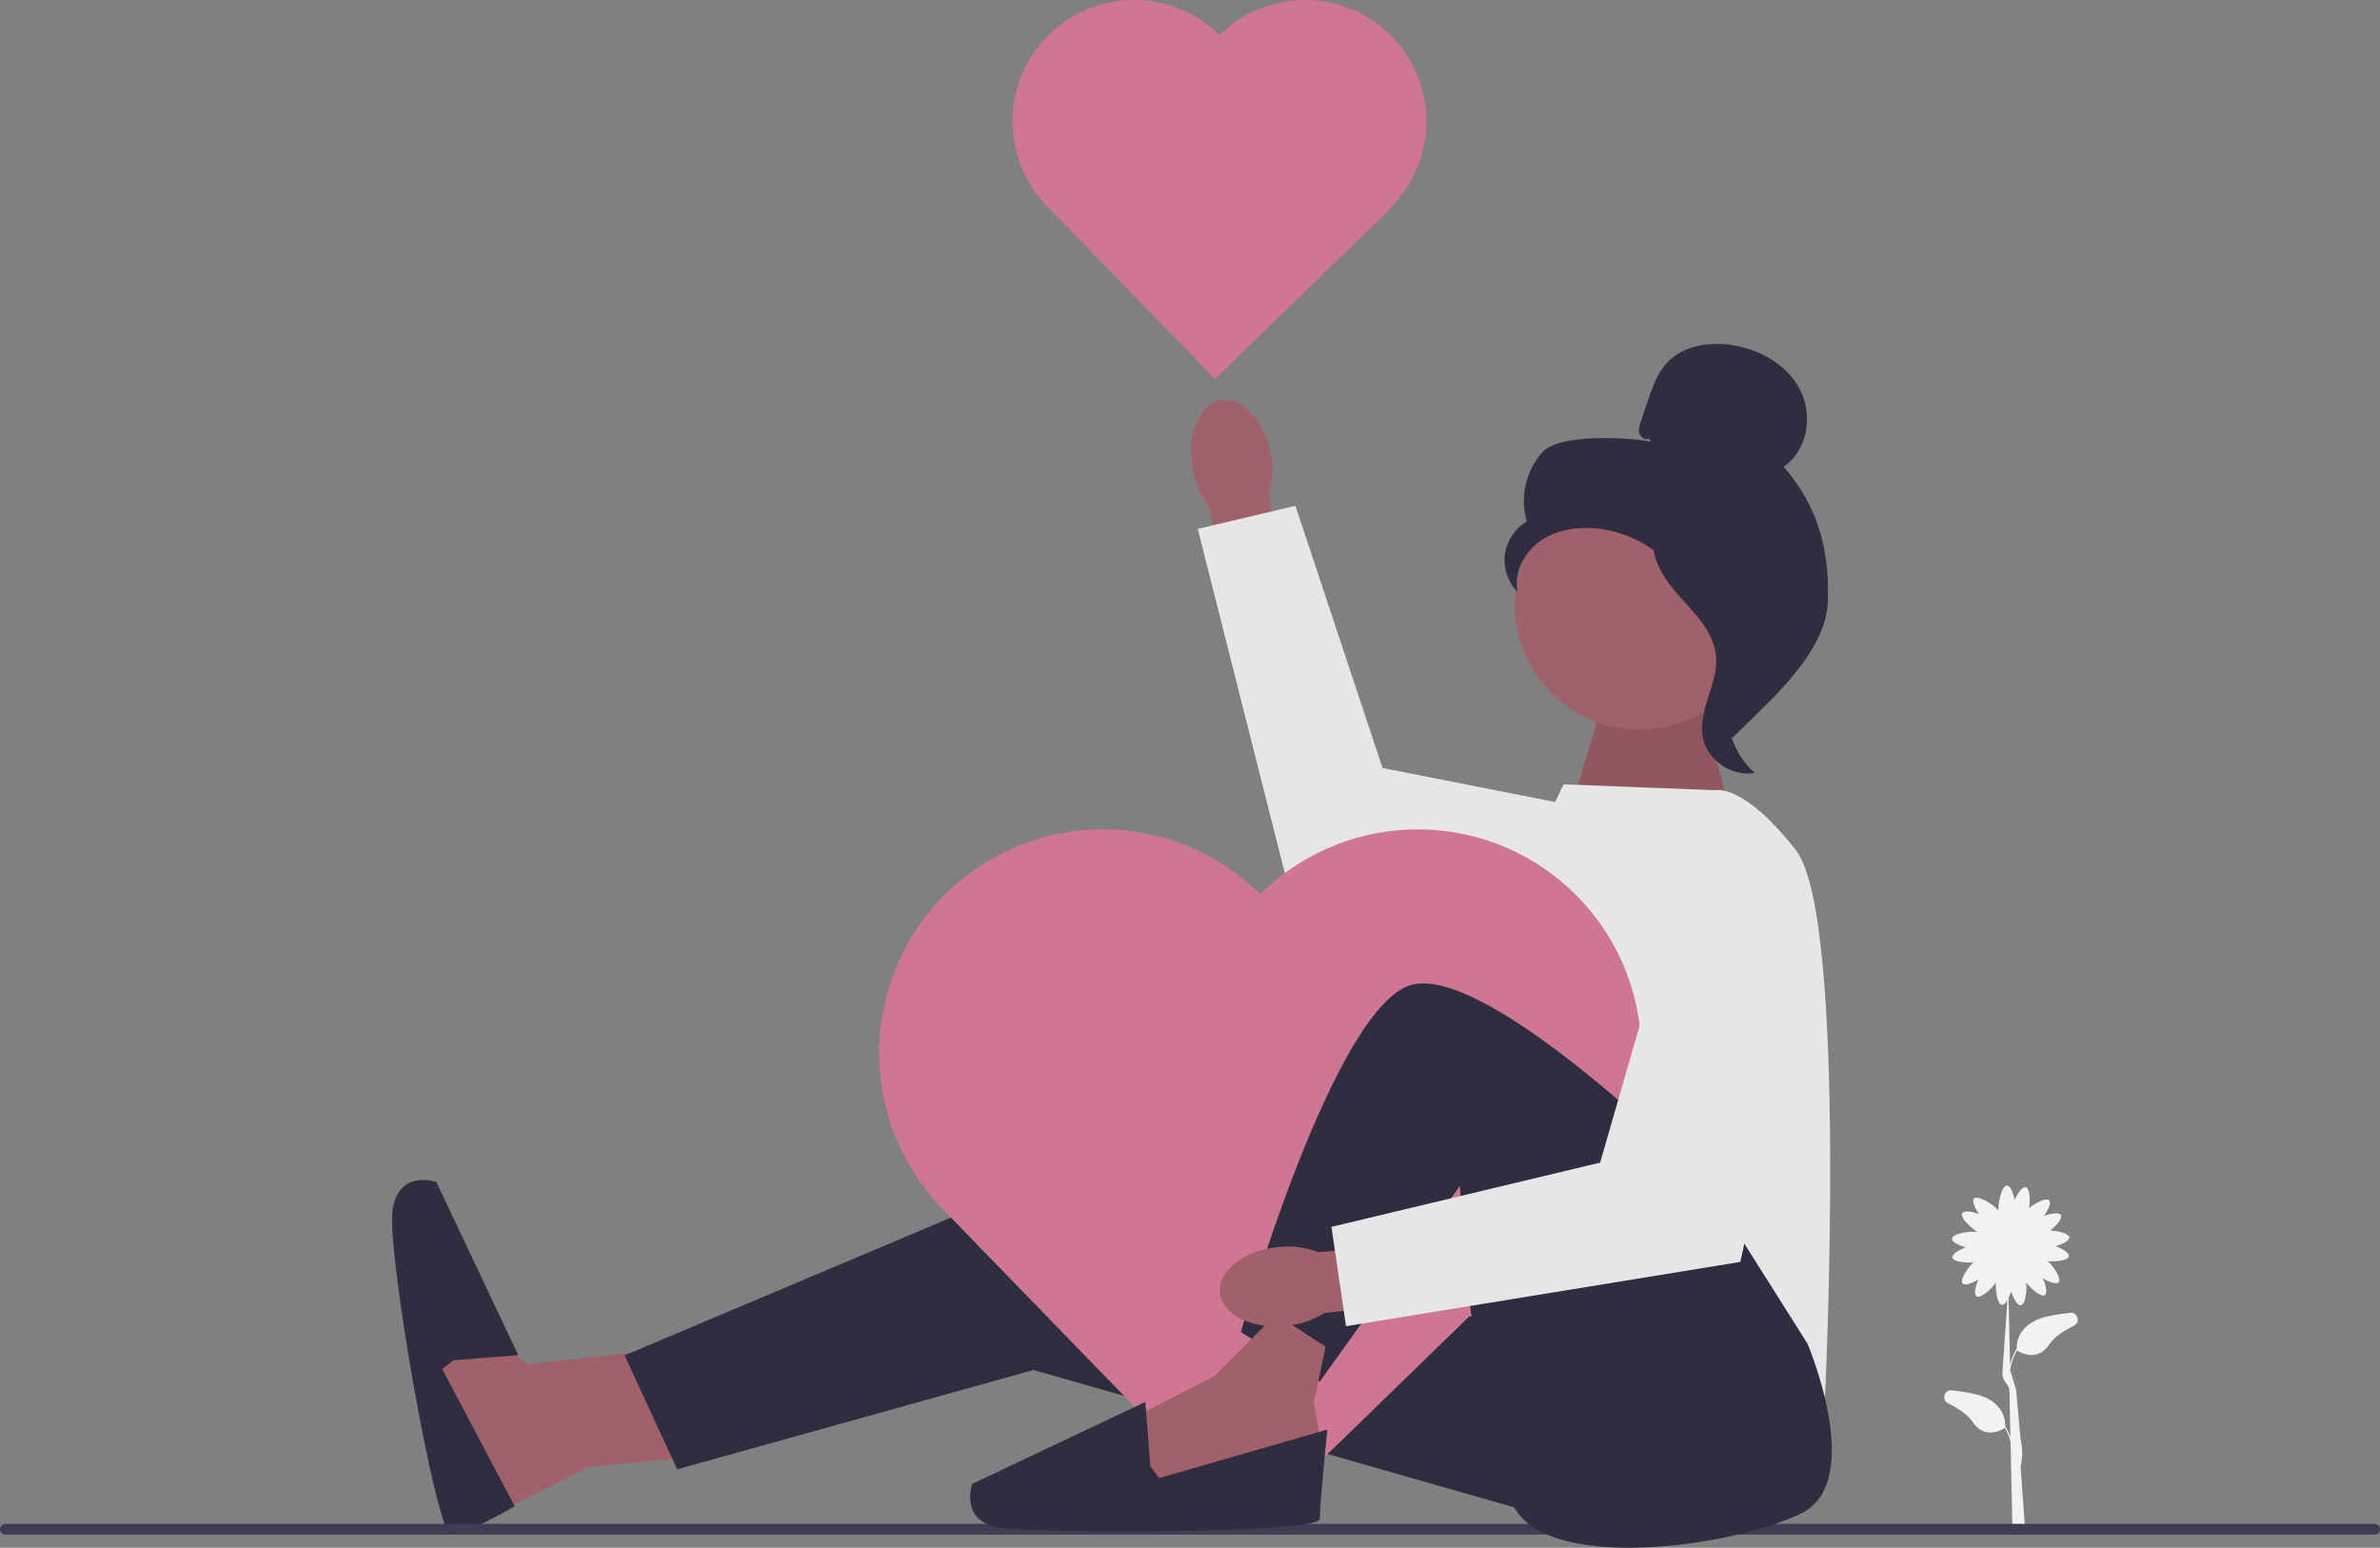 <svg xmlns="http://www.w3.org/2000/svg" width="524.67" height="341.191" viewBox="0 0 524.67 341.191" xmlns:xlink="http://www.w3.org/1999/xlink"><rect x="0" y="0" width="524.67" height="341.191" fill="#808080" stroke="none"/><g><polygon points="146.064 297.497 116.445 300.716 102.28 291.058 94.079 300.716 98.015 321.096 102.523 337.193 129.853 323.313 151.859 321.321 146.064 297.497" fill="#a0616a "/><polygon points="296.088 263.371 224.617 262.084 137.693 298.785 149.283 323.896 227.836 302.004 349.53 336.774 332.789 254.357 296.088 263.371" fill="#2f2e41"/><path d="M100.053,299.844l14.205-1.106-18.069-38.171s-8.37-2.956-9.658,6.249c-1.288,9.204,9.696,71.527,12.916,71.527s14.021-6.302,14.021-6.302l-15.991-30.266,2.576-1.932s0,0,0,0Z" fill="#2f2e41"/><path d="M456.349,289.393c-1.43,.154-2.99,.385-4.649,.723-7.035,1.433-7.181,6.21-7.12,7.305l-.048-.03c-.707,1.135-1.15,2.283-1.418,3.367l-.322-14.641c.208-.434,.398-.927,.556-1.432,.527,1.622,1.39,3.154,2.134,3.052,.968-.132,1.389-2.979,1.209-5.002,1.23,1.585,3.301,3.279,4.083,2.757,.624-.418,.254-2.137-.427-3.7,1.42,.856,2.993,1.418,3.481,.875,.666-.741-.93-3.271-2.402-4.683,1.97,.184,4.475-.13,4.64-1.027,.135-.739-1.356-1.671-2.952-2.271,1.603-.423,3.102-1.159,3.052-1.888-.059-.866-2.285-1.445-4.205-1.534,1.448-1.133,2.779-2.699,2.372-3.408-.374-.651-2.114-.399-3.72,.175,.95-1.359,1.618-2.889,1.109-3.413-.634-.653-2.883,.474-4.418,1.719,.299-1.94,.148-4.388-.722-4.61-.728-.185-1.759,1.239-2.467,2.79-.313-1.628-.945-3.174-1.676-3.174-1.04,0-1.884,3.137-1.884,5.18,0,.116,.003,.224,.008,.328-.104-.121-.224-.248-.361-.38-1.466-1.424-4.304-3.004-5.028-2.258-.509,.524,.159,2.055,1.109,3.413-1.606-.574-3.346-.826-3.72-.175-.503,.875,1.646,3.059,3.393,4.119-.105-.013-.215-.023-.333-.031-2.039-.139-5.225,.489-5.296,1.527-.05,.729,1.449,1.465,3.052,1.888-1.596,.6-3.087,1.532-2.952,2.271,.164,.897,2.67,1.21,4.64,1.027-1.472,1.412-3.068,3.942-2.402,4.683,.488,.543,2.061-.019,3.481-.875-.682,1.563-1.052,3.282-.427,3.7,.825,.552,3.087-1.369,4.28-3.021-.122,2.022,.362,4.799,1.322,4.909,.401,.046,.827-.382,1.211-1.041l-1.087,15.737c-.254,1.833,1.372,3.029,1.517,3.784l.234,10.657c-.265-.759-.621-1.536-1.102-2.307l-.048,.03c.062-1.095-.084-5.872-7.12-7.305-1.659-.338-3.219-.569-4.649-.723-1.688-.182-2.346,2.129-.821,2.875,2.208,1.081,4.285,2.442,5.368,4.055,2.768,4.123,6.592,1.739,7.136,1.369,.607,1.011,1.006,2.03,1.257,2.999l.125,5.66c-.031,.134-.052,.209-.053,.214l.058,.017,.301,13.697,2.796-.022-1-14c.168-.755,.685-3.328,0-6l-1-11h0c-.003-.008,.057,.289,0,0l-1.304-4.322c.19-1.337,.63-2.841,1.524-4.329,.544,.37,4.368,2.753,7.136-1.369,1.083-1.612,3.16-2.974,5.368-4.055,1.525-.746,.866-3.057-.821-2.875h0Zm-12.771,32.406l-.053-2.395c.106,.906,.101,1.723,.053,2.395Z" fill="#f2f2f2"/><path d="M0,337.107c0,.66,.53,1.19,1.19,1.19H523.48c.66,0,1.19-.53,1.19-1.19,0-.66-.53-1.19-1.19-1.19H1.19c-.66,0-1.19,.53-1.19,1.19Z" fill="#3f3d56"/><polygon points="346.553 177.511 353.636 153.687 374.24 153.043 382.61 182.662 346.553 177.511" fill="#a0616a"/><polygon points="346.553 177.511 353.636 153.687 374.24 153.043 382.61 182.662 346.553 177.511" isolation="isolate" opacity=".1"/><path d="M378.182,174.194l-33.482-1.288-10.381,21.345-16.018,94.553,84.026,18.994s5.151-105.596-6.439-120.406-17.707-13.2-17.707-13.2h0Z" fill="#e6e6e6"/><g><path id="uuid-d7cec506-dc9b-4eb7-b4e3-32d94c0d848c-57" d="M280.123,100.149c-1.396-7.454-6.373-12.775-11.116-11.886s-7.456,7.651-6.059,15.107c.517,2.986,1.742,5.805,3.572,8.22l6.312,31.506,12.453-2.528-5.517-31.461c.832-2.915,.954-5.987,.355-8.959Z" fill="#a0616a"/><polygon points="373.167 182.774 304.788 169.299 285.572 111.503 264.039 116.596 285.641 201.977 363.042 212.161 373.167 182.774" fill="#e6e6e6"/></g><path d="M269.028,7.567h0c-.067,.065-.129,.134-.195,.199-10.355-10.275-27.031-10.366-37.496-.203h0c-10.503,10.202-10.858,26.951-.797,37.589l-.007,.006,.251,.258h0l37.05,38.148,38.406-37.301-.107-.11c.065-.061,.132-.118,.196-.181h0c10.605-10.3,10.853-27.248,.553-37.853h0c-10.3-10.605-27.248-10.853-37.853-.553,0,0-0,0-0,0Z" fill="#CF7792"/><path d="M278.191,196.766h0c-.123,.12-.237,.246-.36,.367-19.071-18.925-49.785-19.091-69.06-.375h0c-19.344,18.79-19.997,49.637-1.467,69.23l-.012,.012,.461,.475h0l68.238,70.259,70.734-68.699-.197-.202c.119-.113,.243-.218,.36-.333h0c19.533-18.971,19.988-50.184,1.018-69.717h0c-18.971-19.533-50.184-19.988-69.716-1.018l-0,0Z" fill="#CF7792"/><path d="M398.464,296.209s12.878,30.262-1.288,37.345-52.965,12.878-62.54,0-12.794-72.115-12.794-72.115l-30.906,43.14-17.385-10.946s20.604-72.758,37.989-76.622c17.385-3.863,63.744,42.496,63.744,42.496l23.18,36.701,0-0Z" fill="#2f2e41"/><polygon points="281.278 289.771 267.757 303.292 249.084 312.95 251.016 329.691 286.429 325.828 290.937 316.813 289.649 309.087 292.224 296.853 281.278 289.771" fill="#a0616a"/><path d="M253.592,323.252l-1.106-14.205-38.171,18.069s-2.956,8.37,6.249,9.658,70.373,1.288,70.373-1.932,1.673-19.702,1.673-19.702l-37.086,10.687-1.932-2.576h0Z" fill="#2f2e41"/><g><path id="uuid-bb6fe1f7-bd2c-45b3-b54a-b08387629bf5-58" d="M281.731,274.905c-7.546,.748-13.277,5.248-12.8,10.051s6.98,8.087,14.529,7.338c3.019-.258,5.933-1.236,8.498-2.851l31.933-3.574-1.446-12.624-31.819,2.786c-2.833-1.08-5.883-1.466-8.895-1.125Z" fill="#a0616a"/><polygon points="372.065 189.325 352.749 256.289 293.512 270.454 296.731 292.346 383.655 278.181 400.47 201.945 372.065 189.325" fill="#e6e6e6"/></g></g><g><circle cx="361.32" cy="133.455" r="27.363" fill="#a0616a"/><path d="M363.504,96.668c-.792,.462-1.852-.237-2.106-1.118-.254-.881,.042-1.816,.335-2.685,.492-1.458,.984-2.915,1.476-4.373,1.047-3.101,2.158-6.311,4.426-8.671,3.423-3.563,8.862-4.469,13.759-3.813,6.288,.843,12.493,4.248,15.417,9.879,2.924,5.631,1.679,13.488-3.604,17.001,7.53,8.63,10.155,18.249,9.74,29.695-.414,11.446-12.888,21.98-21.022,30.043-1.817-1.101-3.468-6.262-2.469-8.136,.999-1.875-.432-4.047,.805-5.773s2.272,1.023,1.021-.694c-.789-1.083,2.291-3.576,1.118-4.224-5.674-3.137-7.561-10.209-11.125-15.625-4.299-6.533-11.656-10.957-19.441-11.691-4.289-.404-8.819,.328-12.334,2.818-3.515,2.49-5.791,6.939-4.976,11.169-2.111-2.144-3.162-5.285-2.766-8.268,.396-2.982,2.231-5.74,4.829-7.258-1.58-5.224-.226-11.232,3.44-15.274s18.539-3.354,23.891-2.29l-.414-.71s0,0,0,0Z" fill="#2f2e41"/><path d="M364.335,116.639c7.089,.765,12.208,6.906,16.53,12.577,2.491,3.269,5.101,6.878,5.038,10.988-.063,4.155-2.841,7.718-4.169,11.655-2.17,6.436-.055,14.093,5.11,18.502-5.104,.969-10.622-2.858-11.503-7.978-1.026-5.96,3.492-11.712,2.957-17.736-.471-5.307-4.654-9.392-8.209-13.36-3.556-3.968-6.895-9.234-5.259-14.305l-.496-.343h0Z" fill="#2f2e41"/></g></svg>